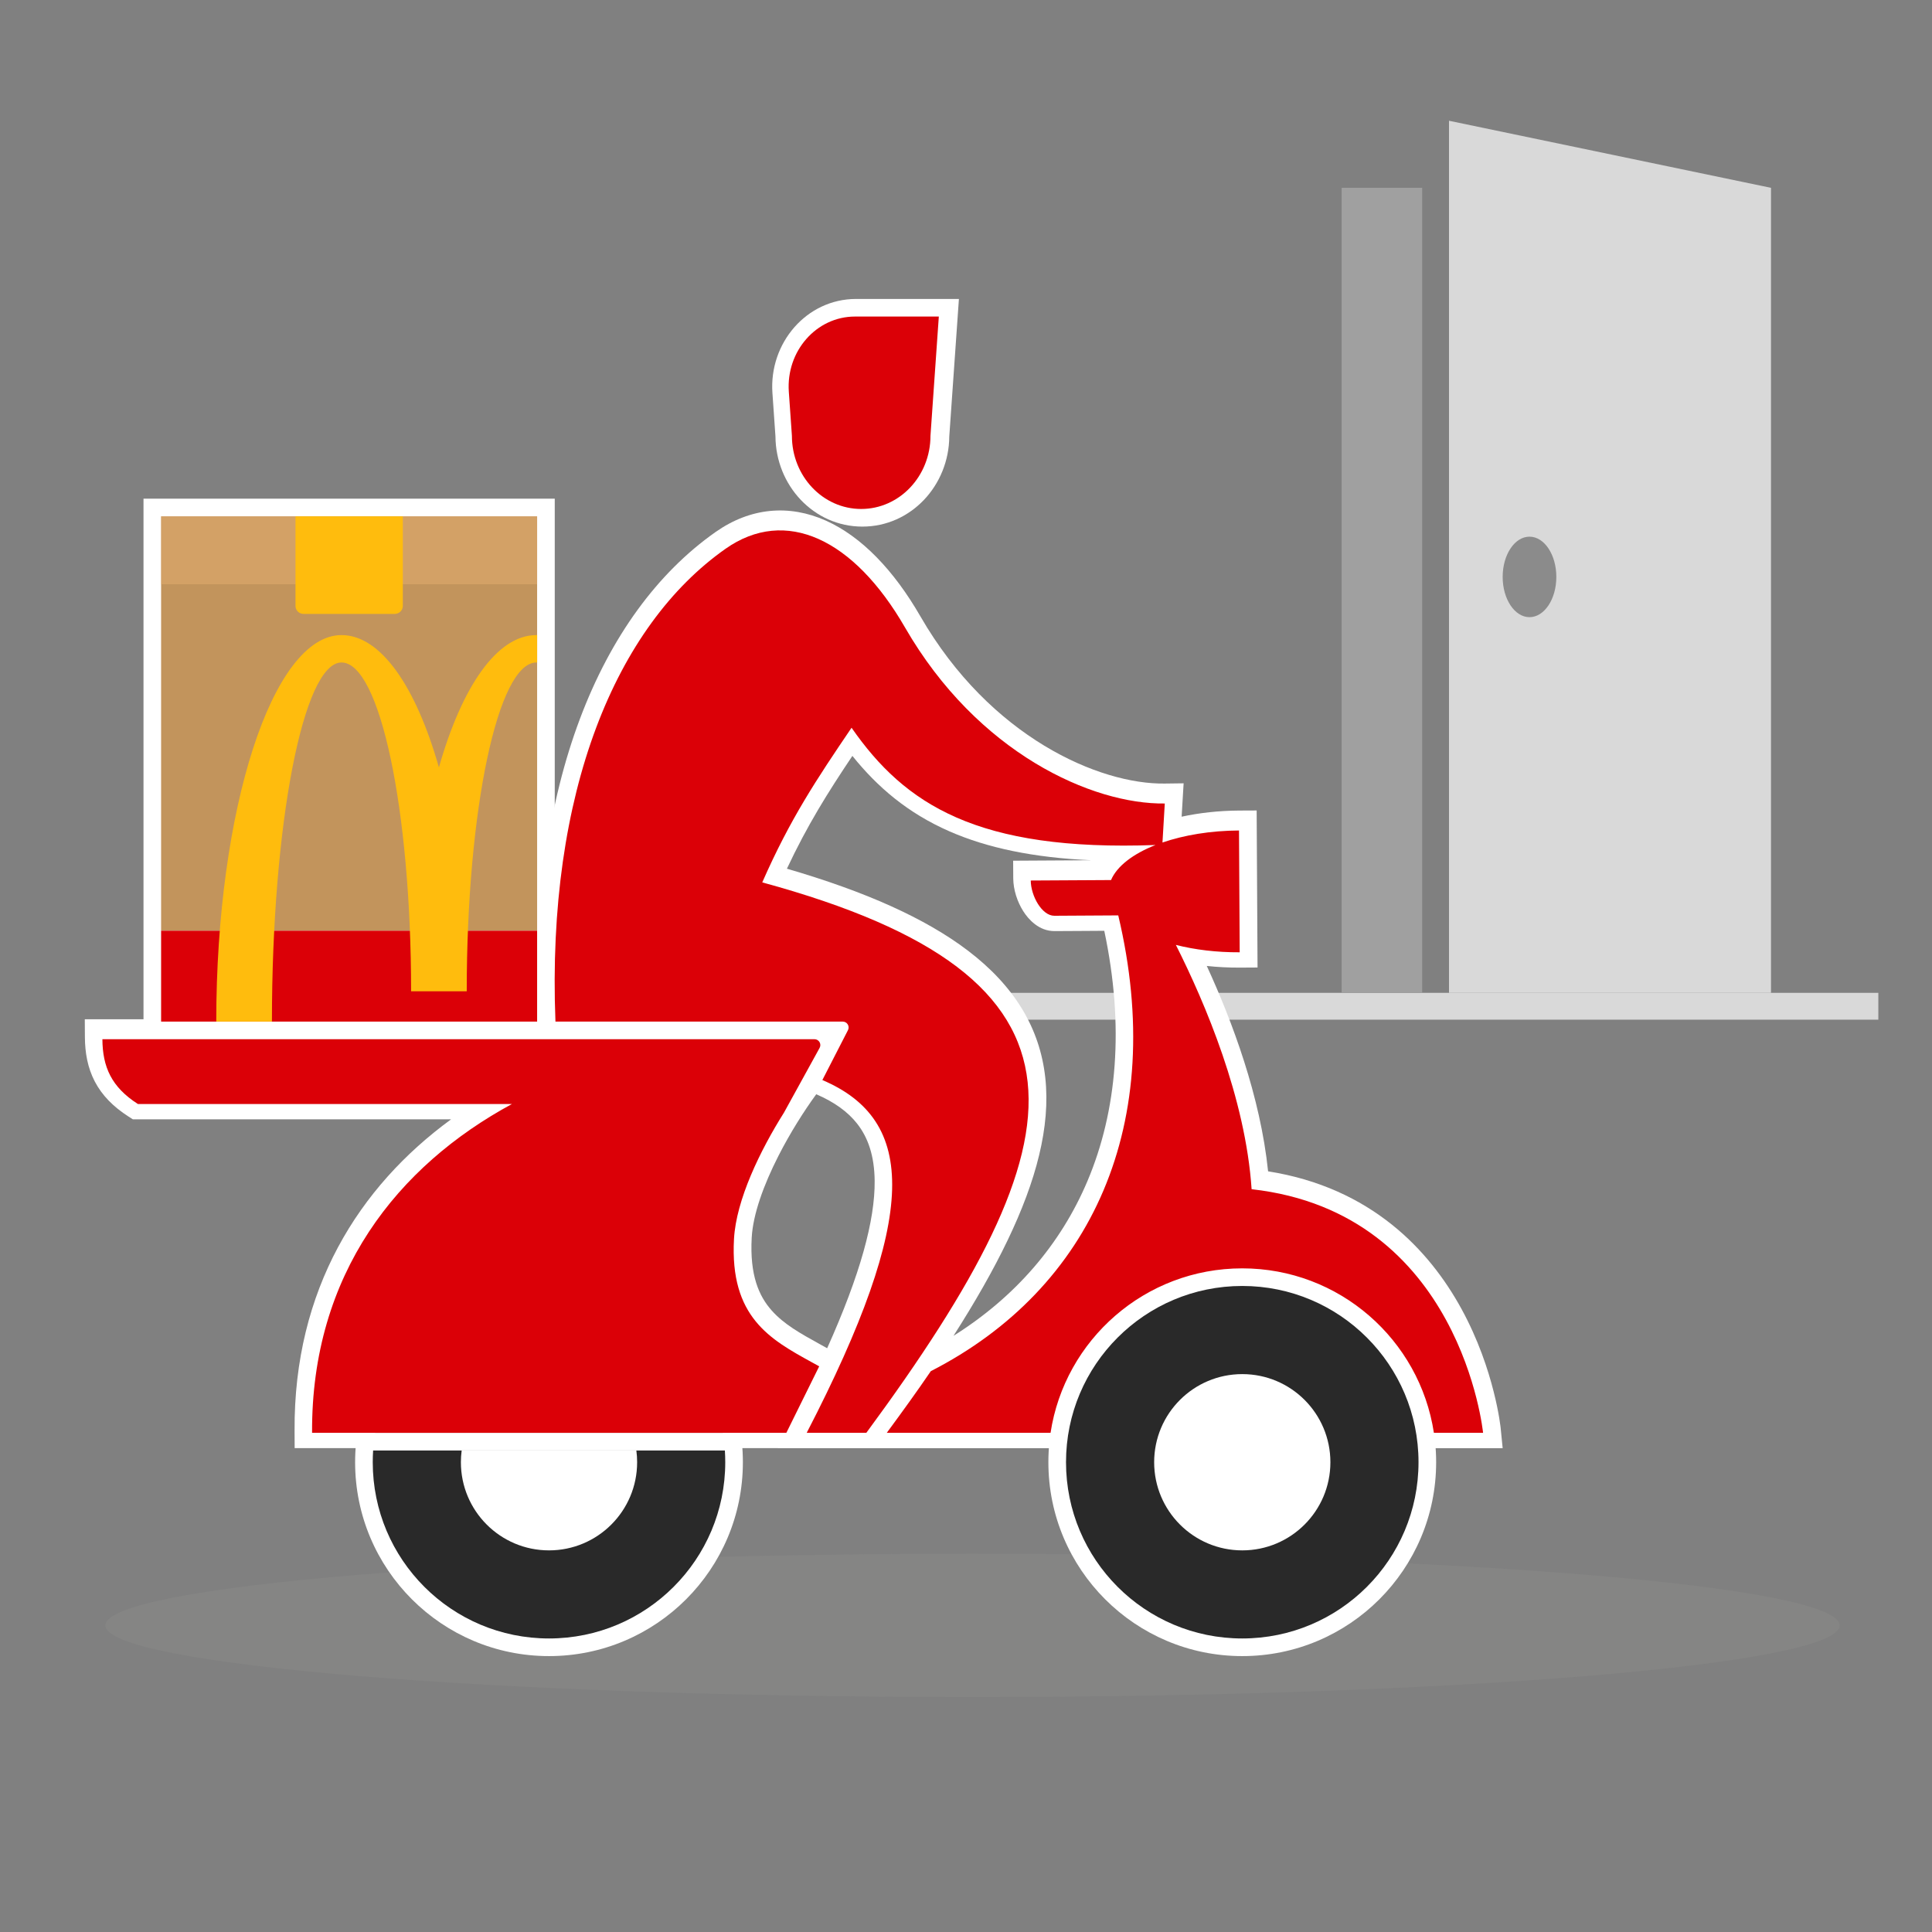 <svg width="72" height="72" viewBox="0 0 72 72" fill="none" xmlns="http://www.w3.org/2000/svg">
<rect x="0" y="0" width="72" height="72" fill="#808080" stroke="none"/>
<g clip-path="url(#clip0_4322_40980)">
<path fill-rule="evenodd" clip-rule="evenodd" d="M10 37L70 37V38L10 38V37Z" fill="#D9D9D9"/>
<path d="M68.56 60.574C68.56 62.05 54.092 63.246 36.243 63.246C18.395 63.246 3.926 62.05 3.926 60.574C3.926 59.099 18.395 57.902 36.243 57.902C54.092 57.902 68.56 59.099 68.56 60.574Z" fill="#A0A09F" fill-opacity="0.15"/>
<path fill-rule="evenodd" clip-rule="evenodd" d="M20.674 18.584L20.674 38.728H5.348V18.584H20.674Z" fill="white"/>
<path fill-rule="evenodd" clip-rule="evenodd" d="M27.685 54.493C27.685 58.483 24.45 61.718 20.46 61.718C16.469 61.718 13.234 58.483 13.234 54.493C13.234 50.502 16.469 47.268 20.46 47.268C24.45 47.268 27.685 50.502 27.685 54.493Z" fill="white"/>
<path fill-rule="evenodd" clip-rule="evenodd" d="M53.521 54.493C53.521 58.483 50.286 61.718 46.296 61.718C42.305 61.718 39.07 58.483 39.07 54.493C39.07 50.502 42.305 47.268 46.296 47.268C50.286 47.268 53.521 50.502 53.521 54.493Z" fill="white"/>
<path fill-rule="evenodd" clip-rule="evenodd" d="M28.786 14.646C28.656 12.791 30.051 11.141 31.906 11.141H35.736L35.377 16.265C35.365 18.089 33.952 19.625 32.138 19.625C30.324 19.625 28.912 18.089 28.899 16.265L28.786 14.646Z" fill="white"/>
<path fill-rule="evenodd" clip-rule="evenodd" d="M28.014 46.123C27.937 47.524 28.283 48.302 28.758 48.837C29.219 49.357 29.834 49.697 30.579 50.108C30.66 50.153 30.742 50.198 30.826 50.245C32.061 47.493 32.61 45.478 32.596 44.008C32.587 43.072 32.349 42.391 31.941 41.873C31.598 41.437 31.1 41.073 30.419 40.779C29.971 41.393 29.452 42.208 29.009 43.078C28.459 44.158 28.062 45.252 28.014 46.123ZM28.988 53.968H10.981L10.978 53.315C10.947 48.05 13.383 44.218 16.811 41.714H4.952L4.79 41.611C4.223 41.248 3.804 40.823 3.533 40.305C3.264 39.789 3.167 39.231 3.164 38.646L3.16 37.986H20.047C19.714 29.322 22.338 22.871 26.665 19.828C27.97 18.911 29.41 18.791 30.777 19.402C32.105 19.995 33.308 21.248 34.301 22.97C36.905 27.483 40.975 29.234 43.404 29.201L44.11 29.192L44.036 30.436C44.695 30.293 45.418 30.212 46.175 30.207L46.832 30.204L46.865 36.056L46.208 36.06C45.784 36.062 45.371 36.041 44.973 35.998C45.922 38.061 46.971 40.863 47.258 43.652C51.096 44.259 53.269 46.589 54.468 48.785C55.091 49.926 55.455 51.034 55.662 51.855C55.767 52.266 55.833 52.609 55.873 52.85C55.893 52.971 55.906 53.068 55.915 53.135C55.919 53.169 55.923 53.195 55.925 53.214C55.926 53.224 55.927 53.231 55.927 53.237L55.928 53.244L55.928 53.246L55.928 53.247L55.947 53.439L55.928 53.248L56 53.969H31.751L31.752 53.969H28.988L28.988 53.968ZM35.534 49.782C37.828 48.342 39.523 46.383 40.524 44.02C41.633 41.401 41.909 38.246 41.153 34.688C40.905 34.69 40.642 34.691 40.394 34.693C39.904 34.695 39.468 34.698 39.302 34.699C38.719 34.702 38.327 34.265 38.13 33.952C37.911 33.604 37.763 33.157 37.761 32.733L37.757 32.076L40.669 32.059C38.498 31.962 36.79 31.596 35.395 30.987C33.831 30.304 32.7 29.333 31.766 28.17C30.843 29.547 30.088 30.752 29.326 32.374C32.255 33.226 34.487 34.224 36.066 35.423C37.797 36.738 38.753 38.307 38.955 40.166C39.153 41.992 38.613 44.008 37.551 46.221C37.015 47.34 36.337 48.525 35.534 49.782Z" fill="white"/>
<path d="M20.017 21.771H6.004V34.684H20.017V21.771Z" fill="#C2945C"/>
<path d="M20.017 34.685H6.004V38.072H20.017V34.685Z" fill="#DB0007"/>
<path d="M20.018 23.668C20.014 23.668 19.992 23.668 19.988 23.668C18.521 23.668 17.213 25.591 16.357 28.599C15.502 25.591 14.193 23.668 12.727 23.668C10.149 23.668 8.059 30.177 8.059 38.072H10.134C10.134 30.741 11.295 24.689 12.727 24.689C14.159 24.689 15.32 30.175 15.32 36.942H17.394C17.394 30.175 18.556 24.689 19.988 24.689C19.992 24.689 20.014 24.69 20.018 24.69V23.668Z" fill="#FFBC0D"/>
<path d="M20.017 19.242H6.004V21.773H20.017V19.242Z" fill="#C2945C"/>
<path opacity="0.5" d="M20.017 19.242H6.004V21.773H20.017V19.242Z" fill="#E5AF71"/>
<path d="M14.711 22.878H11.312C11.146 22.878 11.012 22.746 11.012 22.582V19.242H15.012V22.582C15.012 22.746 14.877 22.878 14.711 22.878Z" fill="#FFBC0D"/>
<path fill-rule="evenodd" clip-rule="evenodd" d="M20.459 61.061C24.087 61.061 27.028 58.12 27.028 54.492C27.028 54.345 27.023 54.199 27.014 54.055H13.905C13.896 54.199 13.891 54.345 13.891 54.492C13.891 58.12 16.831 61.061 20.459 61.061ZM13.981 53.398C14.502 50.291 17.204 47.924 20.459 47.924C23.714 47.924 26.416 50.291 26.937 53.398H13.981Z" fill="#292929"/>
<path fill-rule="evenodd" clip-rule="evenodd" d="M20.46 57.778C22.274 57.778 23.744 56.307 23.744 54.493C23.744 54.345 23.735 54.199 23.715 54.056H17.205C17.186 54.199 17.176 54.345 17.176 54.493C17.176 56.307 18.646 57.778 20.46 57.778ZM17.363 53.399C17.813 52.123 19.03 51.209 20.46 51.209C21.89 51.209 23.107 52.123 23.558 53.399H17.363Z" fill="white"/>
<path d="M52.864 54.492C52.864 58.12 49.923 61.061 46.295 61.061C42.667 61.061 39.727 58.12 39.727 54.492C39.727 50.865 42.667 47.924 46.295 47.924C49.923 47.924 52.864 50.865 52.864 54.492Z" fill="#292929"/>
<path d="M49.58 54.493C49.58 56.307 48.11 57.778 46.296 57.778C44.482 57.778 43.012 56.307 43.012 54.493C43.012 52.679 44.482 51.209 46.296 51.209C48.11 51.209 49.58 52.679 49.58 54.493Z" fill="white"/>
<path fill-rule="evenodd" clip-rule="evenodd" d="M31.862 11.797C30.425 11.797 29.291 13.086 29.397 14.6L29.512 16.24C29.512 17.747 30.668 18.968 32.094 18.968C33.52 18.968 34.676 17.747 34.676 16.24L34.987 11.797H31.862ZM46.294 47.268C42.675 47.268 39.678 49.927 39.151 53.398H33.047C33.662 52.563 34.158 51.876 34.689 51.099C40.696 48.025 43.515 41.869 41.674 34.114L39.293 34.128C38.831 34.13 38.417 33.389 38.413 32.814L41.405 32.797C41.626 32.278 42.225 31.821 43.063 31.491C36.42 31.735 33.723 29.981 31.735 27.121C30.428 29.048 29.442 30.527 28.407 32.884C41.454 36.437 40.441 42.33 32.285 53.398H30.063C34.259 45.286 34.16 41.748 30.647 40.25L31.601 38.391C31.676 38.245 31.57 38.072 31.406 38.072H20.7C20.364 29.511 22.963 23.317 27.039 20.451C29.273 18.88 31.818 20.074 33.727 23.384C36.436 28.078 40.714 29.98 43.408 29.944L43.322 31.398C44.124 31.123 45.107 30.956 46.174 30.95L46.2 35.489C45.336 35.494 44.526 35.393 43.821 35.214C44.917 37.389 46.417 40.921 46.644 44.318C54.457 45.19 55.27 53.398 55.27 53.398H53.437C52.909 49.927 49.912 47.268 46.294 47.268ZM20.457 38.728H3.816C3.822 39.76 4.154 40.513 5.139 41.143H19.079C14.829 43.443 11.596 47.462 11.63 53.397H13.508L16.402 53.398L23.79 53.397H26.684H29.305L30.529 50.919C30.439 50.869 30.349 50.819 30.259 50.77L30.254 50.767L30.253 50.767C28.702 49.913 27.193 49.083 27.354 46.172C27.434 44.716 28.328 42.876 29.216 41.465L30.544 39.053C30.625 38.907 30.519 38.728 30.353 38.728H20.457V38.728Z" fill="#DB0007"/>
<rect x="50" y="7" width="3" height="30" fill="#A0A0A0"/>
<path d="M54 4.5L66 7V37H54V4.5Z" fill="#D9D9D9"/>
<ellipse cx="57" cy="21.5" rx="1" ry="1.5" fill="#8B8B8B"/>
</g>
<defs>
<clipPath id="clip0_4322_40980">
<rect width="72" height="72" fill="white"/>
</clipPath>
</defs>
</svg>
